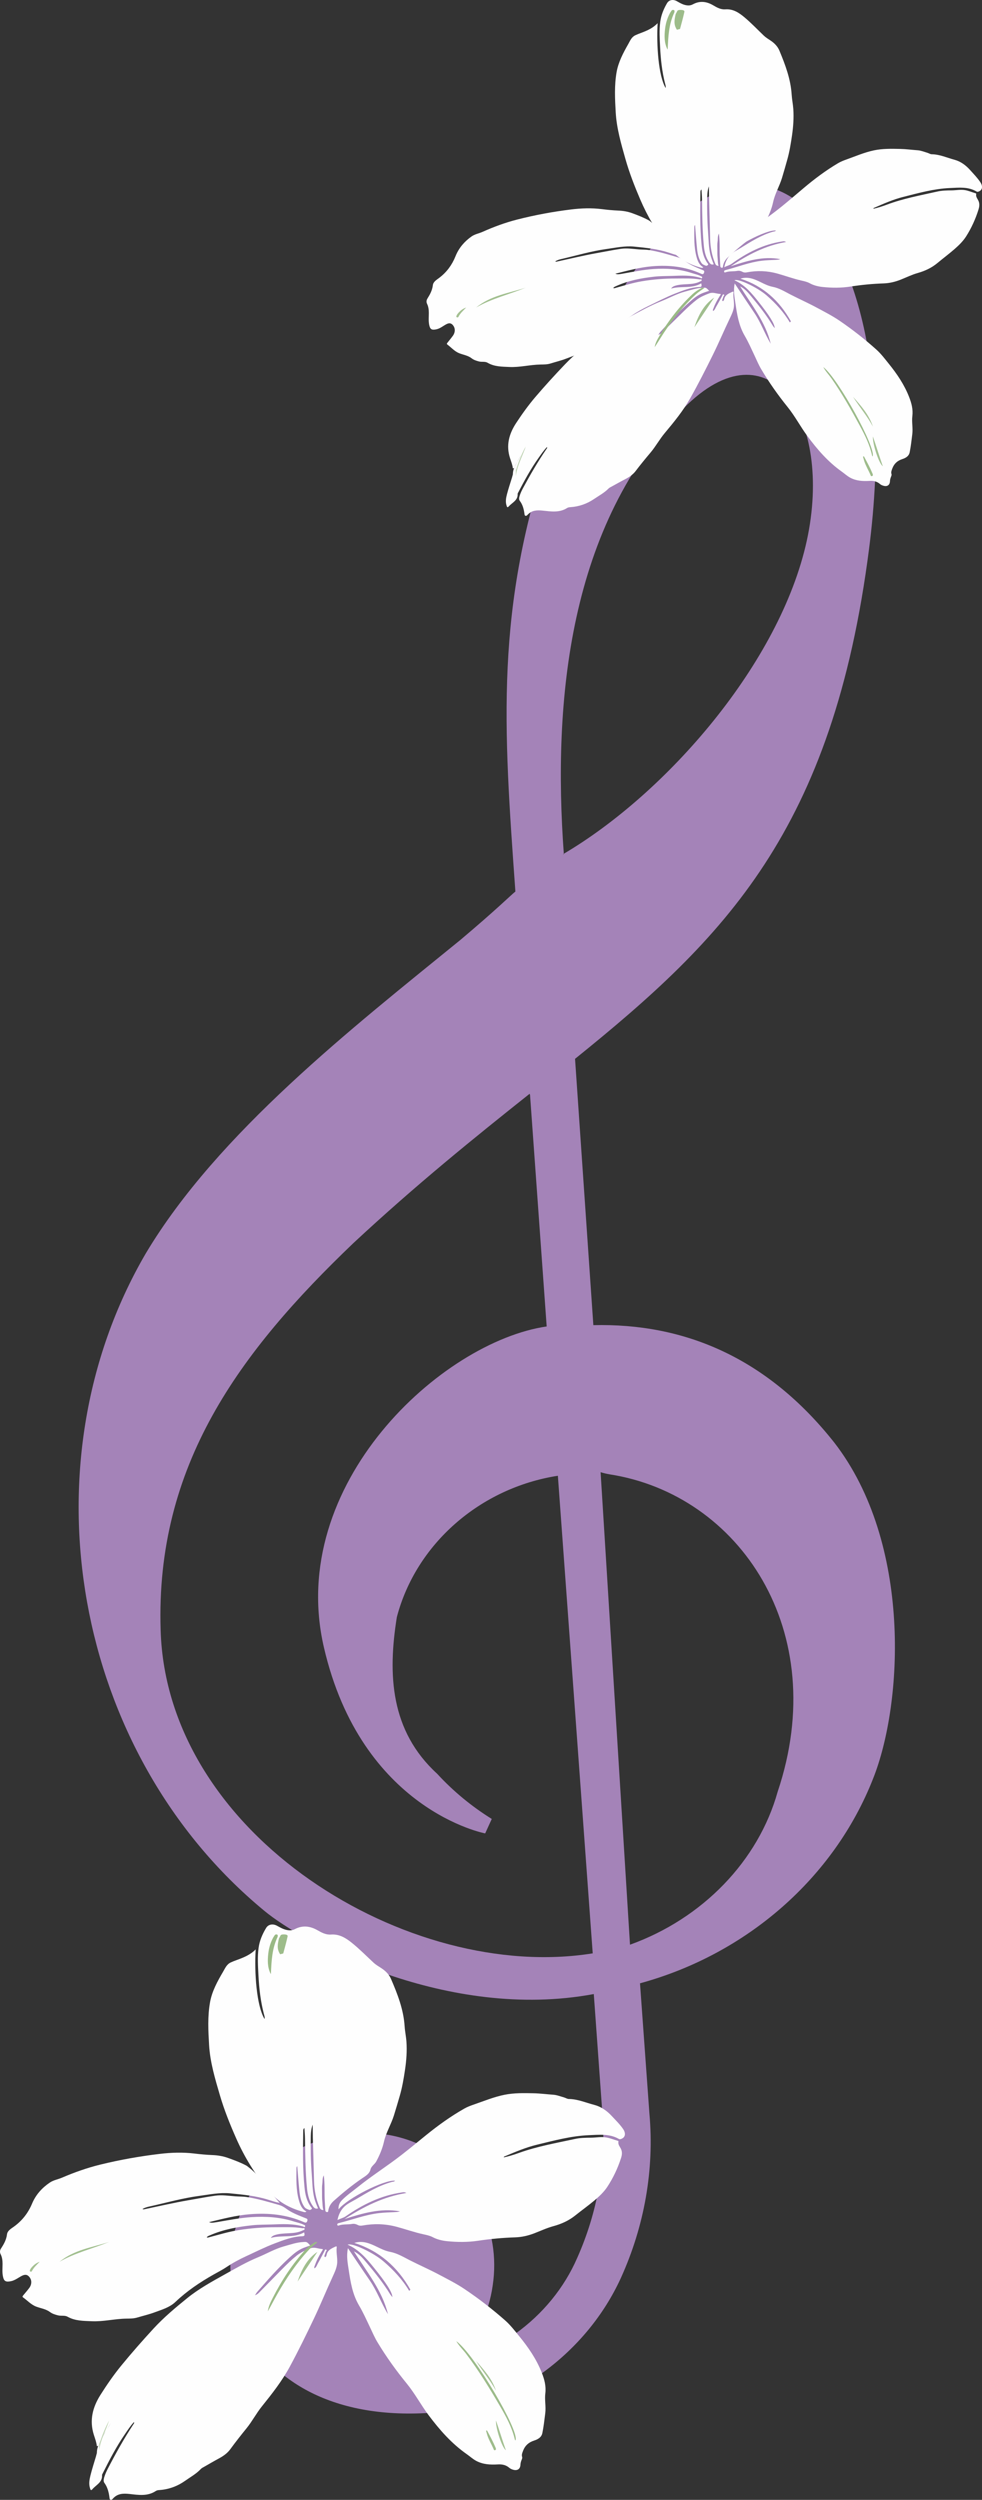 <?xml version="1.0" encoding="UTF-8"?>
<svg width="99px" height="252px" viewBox="0 0 99 252" version="1.1" xmlns="http://www.w3.org/2000/svg" xmlns:xlink="http://www.w3.org/1999/xlink">
    <rect x="0" y="0" width="99" height="252" fill="#333333" stroke="none"/>
    <!-- Generator: Sketch 53.2 (72643) - https://sketchapp.com -->
    <title>trebledesign</title>
    <desc>Created with Sketch.</desc>
    <defs>
        <polygon id="path-1" points="0.102 0.18 76.871 0.18 76.871 75.949 0.102 75.949"></polygon>
    </defs>
    <g id="Page-2" stroke="none" stroke-width="1" fill="none" fill-rule="evenodd">
        <g id="Home" transform="translate(-154, -1016)">
            <g id="BulletSection" transform="translate(114.562, 961)">
                <g id="trebledesign" transform="translate(0, 43)">
                    <path d="M125.217,227.08 C154.847,263.442 168.643,239.317 151.553,206.245 C138.403,180.771 124.437,174.335 106.107,168.054 L98.659,142.195 C107.284,139.289 113.979,133.195 117.435,122.765 C121.337,110.585 114.975,95.675 109.495,89.559 C102.41,81.552 91.518,77.318 80.387,78.242 L76.778,65.544 C75.332,60.117 72.455,55.113 68.408,50.98 C65.544,48.077 61.906,45.927 57.86,44.745 C53.88,43.641 49.633,43.661 45.658,44.802 C26.167,50.496 28.336,68.962 39.275,73.501 C43.238,75.018 47.753,74.654 51.387,72.525 C55.02,70.396 57.321,66.766 57.559,62.787 C57.908,60.009 57.373,57.199 56.019,54.705 C54.697,52.217 52.605,50.154 50.01,48.78 C52.188,48.541 54.395,48.733 56.485,49.343 C59.766,50.258 62.705,52.007 64.969,54.393 C68.467,58.016 70.98,62.365 72.299,67.077 L75.639,78.818 C60.793,81.287 49.842,93.693 47.288,98.078 C34.622,119.636 39.775,148.654 58.717,164.411 C69.705,173.368 86.17,178.694 99.348,183.272 C103.883,184.934 105.633,185.761 106.224,185.959 C110.785,201.967 114.039,213.579 125.108,227.212 L125.217,227.08 Z M100.6,166.311 C93.915,164.076 86.729,161.618 78.755,158.242 C64.221,151.854 52.336,144.025 47.151,128.223 C40.63,108.541 58.525,86.237 76.941,82.711 L90.106,129.153 C82.303,130.688 74.305,127.573 69.975,121.312 C67.128,116.193 65.434,110.77 68.396,105.085 C69.308,102.892 70.523,100.82 72.011,98.923 L70.888,97.78 C70.888,97.78 59.97,104.25 62.027,120.986 C64.084,137.721 83.696,145.855 94.193,143.682 L100.598,166.182 L100.6,166.311 Z M80.77,82.244 C88.563,82.218 95.822,85.761 100.038,91.649 C110.682,105.001 106.659,121.122 95.052,127.505 C94.782,127.66 94.522,127.831 94.276,128.016 L80.77,82.244 Z M112.018,187.852 C123.974,190.048 139.198,198.515 145.924,209.142 C152.65,219.77 150.024,231.266 138.79,225.92 C123.95,218.859 116.354,202.835 112.101,187.824 L112.018,187.852 Z" id="Shape" fill="#A483B8" transform="translate(95.001, 144.587) scale(-1, 1) rotate(-160) translate(-95.001, -144.587) "></path>
                    <g id="Jasmine" transform="translate(73.438, 0)">
                        <g id="Group-3">
                            <mask id="mask-2" fill="white">
                                <use xlink:href="#path-1"></use>
                            </mask>
                            <g id="Clip-2"></g>
                        </g>
                        <path d="M37.955,38.647 C37.723,38.721 37.604,38.6 37.503,38.456 C37.152,37.955 37.015,37.381 36.958,36.789 C36.808,35.227 36.794,33.66 36.775,32.093 C36.771,31.771 36.741,31.449 36.721,31.098 C36.599,31.204 36.612,31.312 36.611,31.412 C36.585,33.157 36.562,34.903 36.726,36.644 C36.789,37.309 36.919,37.962 37.325,38.526 C37.361,38.576 37.435,38.636 37.381,38.697 C37.328,38.758 37.241,38.816 37.153,38.782 C36.989,38.717 36.82,38.668 36.71,38.5 C36.427,38.067 36.324,37.582 36.273,37.087 C36.19,36.289 36.137,35.489 36.071,34.68 C36.009,34.745 35.999,34.821 35.998,34.893 C35.988,35.886 35.955,36.883 36.212,37.857 C36.325,38.284 36.474,38.701 36.902,38.939 C36.833,39.011 36.76,39.009 36.667,38.984 C35.346,38.628 34.243,37.979 33.383,36.885 C32.22,35.405 31.275,33.817 30.539,32.093 C29.974,30.769 29.451,29.432 29.059,28.05 C28.619,26.499 28.165,24.939 28.073,23.326 C27.996,21.981 27.927,20.619 28.16,19.282 C28.338,18.26 28.828,17.337 29.34,16.436 C29.529,16.104 29.666,15.733 30.055,15.553 C30.227,15.473 30.402,15.402 30.58,15.336 C31.21,15.101 31.826,14.841 32.299,14.334 C32.169,16.521 32.379,19.646 33.105,20.874 C33.142,20.679 33.077,20.533 33.043,20.394 C32.744,19.206 32.61,18 32.551,16.778 C32.509,15.915 32.451,15.054 32.563,14.195 C32.65,13.526 32.906,12.907 33.244,12.327 C33.453,11.971 33.866,11.912 34.234,12.119 C34.588,12.318 34.939,12.532 35.366,12.549 C35.543,12.557 35.703,12.517 35.858,12.433 C36.553,12.057 37.232,12.145 37.887,12.528 C38.275,12.755 38.659,12.979 39.134,12.943 C39.9,12.885 40.496,13.281 41.028,13.724 C41.723,14.303 42.347,14.964 43.002,15.59 C43.202,15.781 43.438,15.924 43.666,16.075 C44.063,16.338 44.392,16.668 44.574,17.101 C45.17,18.532 45.715,19.977 45.812,21.549 C45.842,22.032 45.945,22.512 45.978,22.998 C46.036,23.88 45.975,24.753 45.85,25.627 C45.731,26.453 45.597,27.282 45.373,28.079 C45.199,28.696 45.025,29.32 44.837,29.936 C44.582,30.771 44.126,31.523 43.939,32.387 C43.799,33.029 43.544,33.657 43.232,34.25 C43.093,34.515 42.791,34.676 42.719,34.983 C42.615,35.42 42.259,35.61 41.927,35.845 C41.03,36.48 40.195,37.191 39.389,37.932 C39.128,38.172 38.945,38.47 38.89,38.83 C38.879,38.9 38.887,38.999 38.779,38.992 C38.672,38.986 38.619,38.919 38.615,38.803 C38.602,38.475 38.575,38.148 38.561,37.82 C38.529,37.08 38.582,36.337 38.476,35.545 C38.33,35.83 38.382,36.101 38.343,36.351 C38.302,36.618 38.321,36.894 38.321,37.166 C38.322,37.439 38.314,37.713 38.344,37.982 C38.375,38.251 38.355,38.524 38.444,38.8 C38.246,38.8 38.16,38.709 38.097,38.556 C37.768,37.765 37.617,36.941 37.594,36.09 C37.557,34.711 37.518,33.333 37.484,31.954 C37.475,31.566 37.483,31.179 37.469,30.789 C37.34,31.128 37.306,31.488 37.298,31.844 C37.274,33.035 37.296,34.224 37.385,35.415 C37.443,36.18 37.437,36.947 37.624,37.701 C37.704,38.023 37.828,38.324 37.955,38.647" id="Fill-8" fill="#FEFEFE"></path>
                        <path d="M34.468,37.769 C34.084,37.696 33.76,37.578 33.442,37.473 C32.303,37.097 31.133,36.979 29.953,36.861 C29.001,36.764 28.099,36.97 27.174,37.097 C25.627,37.309 24.133,37.754 22.618,38.105 C22.405,38.154 22.19,38.212 21.976,38.346 C22.061,38.408 22.124,38.374 22.19,38.36 C23.511,38.073 24.828,37.752 26.158,37.515 C26.969,37.371 27.777,37.204 28.591,37.083 C29.203,36.992 29.812,37.094 30.42,37.143 C30.761,37.17 31.103,37.154 31.445,37.208 C32.463,37.368 33.444,37.675 34.43,37.968 C34.665,38.038 34.876,38.171 35.065,38.319 C35.586,38.724 36.189,38.945 36.779,39.199 C36.909,39.255 37.057,39.271 36.978,39.49 C36.903,39.699 36.785,39.642 36.65,39.581 C35.084,38.869 33.444,38.703 31.759,38.841 C30.498,38.945 29.285,39.281 28.032,39.591 C28.224,39.667 28.298,39.671 28.741,39.593 C29.789,39.41 30.835,39.187 31.896,39.117 C33.195,39.031 34.488,39.112 35.741,39.524 C36.048,39.626 36.37,39.685 36.661,39.843 C36.729,39.88 36.819,39.896 36.785,39.996 C36.743,40.122 36.657,40.022 36.602,40.005 C35.659,39.718 34.692,39.78 33.732,39.814 C33.151,39.835 32.568,39.824 31.986,39.887 C30.654,40.032 29.35,40.282 28.114,40.841 C28.016,40.886 27.905,40.919 27.825,41.032 C27.911,41.083 27.983,41.043 28.057,41.023 C28.933,40.782 29.799,40.506 30.698,40.355 C31.844,40.161 32.993,40.073 34.152,40.074 C34.956,40.074 35.763,40.032 36.562,40.172 C36.62,40.182 36.729,40.106 36.736,40.239 C36.741,40.342 36.642,40.339 36.579,40.372 C36.179,40.581 35.746,40.623 35.311,40.646 C34.886,40.668 34.46,40.68 34.048,40.811 C33.898,40.859 33.761,40.929 33.661,41.09 C34.657,40.795 35.744,41.136 36.695,40.561 C36.764,40.877 36.746,40.922 36.474,40.933 C35.619,40.971 34.834,41.288 34.051,41.596 C33.143,41.953 32.274,42.411 31.394,42.835 C30.785,43.127 30.186,43.463 29.622,43.857 C29.254,44.114 28.856,44.325 28.47,44.552 C27.215,45.29 26.028,46.12 24.98,47.158 C24.449,47.684 23.762,47.887 23.102,48.143 C22.573,48.348 22.023,48.479 21.483,48.647 C21.155,48.748 20.816,48.74 20.495,48.746 C19.438,48.763 18.401,49.045 17.345,48.994 C16.601,48.958 15.843,48.973 15.158,48.569 C14.892,48.412 14.574,48.513 14.285,48.437 C14.022,48.368 13.769,48.29 13.548,48.119 C13.173,47.829 12.709,47.772 12.288,47.604 C11.822,47.418 11.491,47.022 11.094,46.729 C11.006,46.664 11.076,46.591 11.122,46.532 C11.303,46.3 11.495,46.076 11.666,45.836 C11.885,45.53 11.906,45.155 11.738,44.886 C11.545,44.577 11.32,44.513 11.002,44.68 C10.665,44.857 10.373,45.119 9.985,45.199 C9.517,45.295 9.355,45.2 9.264,44.725 C9.189,44.331 9.234,43.934 9.232,43.54 C9.231,43.224 9.196,42.922 9.06,42.64 C8.962,42.436 8.989,42.257 9.107,42.069 C9.36,41.665 9.579,41.256 9.638,40.752 C9.679,40.399 10.015,40.21 10.273,40.015 C11.022,39.45 11.563,38.726 11.918,37.839 C12.257,36.994 12.824,36.336 13.544,35.833 C13.873,35.603 14.283,35.536 14.649,35.372 C15.772,34.871 16.924,34.444 18.11,34.14 C19.906,33.68 21.726,33.343 23.563,33.116 C24.601,32.988 25.64,32.951 26.689,33.083 C27.235,33.152 27.791,33.205 28.344,33.229 C28.83,33.249 29.304,33.33 29.757,33.498 C30.323,33.709 30.889,33.925 31.42,34.221 C31.509,34.271 31.585,34.344 31.665,34.409 C32.539,35.112 33.158,36.047 33.811,36.954 C34.004,37.222 34.225,37.469 34.468,37.769" id="Fill-10" fill="#FEFEFE"></path>
                        <path d="M17.702,59.202 C17.663,58.85 17.53,58.522 17.421,58.189 C17.001,56.905 17.311,55.745 18.039,54.638 C18.636,53.73 19.268,52.849 19.976,52.018 C20.933,50.894 21.931,49.804 22.953,48.733 C23.908,47.732 24.99,46.866 26.081,46.015 C27.166,45.168 28.401,44.522 29.625,43.866 C30.619,43.332 31.602,42.785 32.658,42.365 C33.459,42.047 34.215,41.619 35.053,41.394 C35.643,41.236 36.229,41.036 36.853,41.006 C37.18,40.99 37.179,40.984 37.495,41.316 C37.28,41.39 37.072,41.454 36.869,41.532 C36.337,41.736 35.915,42.091 35.504,42.456 C34.452,43.387 33.519,44.423 32.58,45.453 C32.513,45.527 32.465,45.616 32.369,45.754 C32.594,45.678 32.704,45.564 32.813,45.457 C33.524,44.765 34.227,44.065 34.937,43.372 C35.357,42.963 35.786,42.565 36.254,42.204 C36.629,41.916 37.062,41.742 37.504,41.572 C37.883,41.426 38.225,41.613 38.585,41.628 C38.738,41.634 38.615,41.76 38.582,41.812 C38.321,42.213 38.095,42.629 37.932,43.075 C37.901,43.16 37.84,43.24 37.887,43.357 C38.07,43.253 38.113,43.065 38.202,42.915 C38.411,42.562 38.602,42.198 38.801,41.84 C38.839,41.772 38.855,41.641 38.962,41.684 C39.094,41.737 38.953,41.817 38.935,41.883 C38.901,42.006 38.844,42.124 38.806,42.248 C38.798,42.274 38.822,42.325 38.847,42.341 C38.902,42.375 38.933,42.329 38.957,42.289 C38.977,42.257 39.001,42.224 39.006,42.189 C39.071,41.752 39.433,41.596 39.789,41.435 C39.857,41.404 39.966,41.349 39.949,41.479 C39.882,42.003 40.067,42.521 39.972,43.045 C39.907,43.404 39.75,43.733 39.595,44.057 C38.998,45.296 38.468,46.561 37.856,47.795 C37.134,49.254 36.397,50.704 35.598,52.126 C34.882,53.399 33.955,54.534 33.013,55.66 C32.494,56.28 32.113,56.991 31.591,57.612 C31.071,58.23 30.558,58.853 30.07,59.497 C29.803,59.849 29.414,60.107 29.017,60.311 C28.566,60.543 28.126,60.793 27.683,61.037 C27.565,61.101 27.434,61.158 27.345,61.25 C26.923,61.681 26.385,61.964 25.891,62.301 C25.181,62.784 24.381,63.068 23.503,63.126 C23.384,63.133 23.269,63.148 23.171,63.211 C22.404,63.701 21.556,63.563 20.726,63.475 C20.155,63.414 19.632,63.43 19.214,63.867 C19.15,63.934 19.075,64.026 18.974,63.993 C18.874,63.961 18.881,63.841 18.868,63.754 C18.803,63.303 18.692,62.872 18.405,62.492 C18.3,62.354 18.33,62.171 18.38,62.009 C18.464,61.734 18.584,61.474 18.722,61.218 C19.451,59.864 20.222,58.533 21.095,57.257 C21.128,57.208 21.189,57.16 21.145,57.06 C20.816,57.401 20.564,57.78 20.301,58.149 C19.51,59.257 18.868,60.445 18.244,61.642 C18.219,61.692 18.18,61.746 18.184,61.796 C18.23,62.442 17.627,62.666 17.283,63.057 C17.129,63.231 17.099,63.049 17.068,62.958 C16.942,62.583 17.012,62.204 17.105,61.84 C17.251,61.268 17.444,60.707 17.616,60.141 C17.648,60.035 17.675,59.928 17.705,59.821 C17.704,59.193 18.071,58.695 18.362,58.173 C18.569,57.804 18.812,57.453 19.036,57.093 C18.909,57.311 18.766,57.52 18.628,57.731 C18.348,58.16 18.102,58.607 17.876,59.064 C17.841,59.135 17.827,59.232 17.702,59.202" id="Fill-12" fill="#FEFEFE"></path>
                        <path d="M54.051,33.046 C54.517,32.942 54.965,32.798 55.402,32.633 C57.054,32.01 58.787,31.696 60.499,31.309 C60.963,31.204 61.455,31.194 61.935,31.192 C62.395,31.189 62.849,31.084 63.317,31.17 C63.668,31.235 63.988,31.376 64.324,31.474 C64.365,31.486 64.429,31.505 64.417,31.559 C64.355,31.846 64.56,32.044 64.656,32.277 C64.774,32.561 64.734,32.839 64.649,33.114 C64.352,34.069 63.94,34.978 63.406,35.82 C63.097,36.308 62.672,36.724 62.234,37.107 C61.678,37.592 61.084,38.034 60.517,38.507 C59.932,38.994 59.266,39.31 58.536,39.516 C57.94,39.684 57.385,39.958 56.812,40.187 C56.266,40.406 55.681,40.549 55.089,40.569 C53.962,40.606 52.847,40.714 51.734,40.888 C50.799,41.034 49.845,41.027 48.91,40.927 C48.482,40.881 48.027,40.771 47.619,40.546 C47.367,40.407 47.066,40.344 46.779,40.279 C45.957,40.093 45.168,39.798 44.359,39.573 C43.351,39.293 42.318,39.258 41.284,39.456 C41.133,39.485 40.991,39.481 40.853,39.404 C40.695,39.317 40.517,39.274 40.343,39.306 C39.962,39.377 39.566,39.315 39.191,39.435 C39.128,39.455 39.04,39.512 39.008,39.404 C38.979,39.308 39.035,39.254 39.133,39.229 C40.35,38.917 41.525,38.439 42.782,38.286 C43.249,38.229 43.723,38.22 44.194,38.195 C44.35,38.186 44.506,38.184 44.665,38.121 C42.906,37.797 41.283,38.309 39.659,38.844 C41.368,37.696 43.16,36.741 45.254,36.395 C45.059,36.306 45.056,36.31 44.851,36.341 C42.943,36.627 41.288,37.486 39.751,38.597 C39.541,38.749 39.299,38.787 39.019,38.941 C39.11,38.476 39.272,38.106 39.536,37.791 C39.845,37.424 40.29,37.231 40.69,36.985 C41.72,36.349 42.742,35.695 43.925,35.357 C44.025,35.329 44.152,35.345 44.225,35.235 C43.24,35.142 39.894,36.904 39.117,37.935 C39.091,37.577 39.212,37.296 39.442,37.053 C39.863,36.608 40.361,36.253 40.827,35.861 C42.107,34.785 43.508,33.867 44.807,32.816 C45.561,32.205 46.295,31.573 47.036,30.947 C48.122,30.029 49.262,29.177 50.491,28.45 C50.773,28.283 51.076,28.169 51.378,28.061 C52.282,27.736 53.168,27.354 54.113,27.156 C54.978,26.974 55.854,26.992 56.733,27.012 C57.335,27.025 57.929,27.106 58.527,27.15 C58.852,27.174 59.169,27.308 59.487,27.4 C59.638,27.443 59.782,27.548 59.93,27.55 C60.741,27.56 61.472,27.903 62.232,28.106 C62.843,28.27 63.368,28.656 63.805,29.145 C64.161,29.543 64.539,29.926 64.833,30.369 C65.08,30.742 65.071,31.142 64.685,31.3 C64.601,31.334 64.536,31.358 64.453,31.308 C63.604,30.802 62.675,30.916 61.752,30.955 C60.14,31.025 58.598,31.462 57.052,31.852 C56.056,32.103 55.112,32.521 54.17,32.93 C54.125,32.95 54.059,32.955 54.051,33.046" id="Fill-14" fill="#FEFEFE"></path>
                        <path d="M40.068,40.573 C40.756,41.607 41.398,42.586 42.056,43.554 C42.716,44.526 43.097,45.649 43.703,46.65 C43.173,44.451 41.761,42.733 40.611,40.868 C41.112,41.111 41.447,41.531 41.789,41.944 C42.545,42.855 43.276,43.785 43.892,44.802 C43.949,44.896 44.024,44.979 44.101,45.081 C44.095,44.634 43.533,43.76 42.435,42.382 C41.764,41.539 41.085,40.716 40.042,40.253 C40.443,40.054 42.383,40.993 43.28,41.774 C44.191,42.566 45.007,43.447 45.628,44.504 C45.664,44.467 45.7,44.43 45.735,44.393 C44.581,42.321 42.936,40.825 40.648,40.091 C41.407,39.846 42.077,40.14 42.732,40.465 C43.108,40.652 43.482,40.832 43.896,40.913 C44.545,41.039 45.1,41.384 45.676,41.682 C46.558,42.139 47.469,42.541 48.341,43.012 C49.123,43.434 49.92,43.838 50.659,44.344 C51.95,45.227 53.178,46.188 54.343,47.233 C54.818,47.658 55.198,48.166 55.596,48.659 C56.432,49.693 57.174,50.787 57.658,52.035 C57.894,52.642 58.062,53.265 57.978,53.945 C57.905,54.545 58.048,55.155 57.973,55.763 C57.897,56.374 57.831,56.986 57.71,57.589 C57.628,57.995 57.3,58.172 56.956,58.284 C56.469,58.442 56.138,58.742 55.96,59.223 C55.892,59.407 55.809,59.584 55.875,59.791 C55.908,59.894 55.852,59.992 55.816,60.088 C55.766,60.22 55.728,60.352 55.723,60.495 C55.709,60.903 55.447,61.082 55.053,60.964 C54.927,60.927 54.806,60.874 54.708,60.788 C54.408,60.526 54.061,60.454 53.673,60.477 C52.992,60.517 52.32,60.487 51.699,60.146 C51.395,59.979 51.143,59.742 50.863,59.543 C49.48,58.562 48.388,57.302 47.387,55.944 C46.689,54.997 46.143,53.947 45.404,53.031 C44.431,51.825 43.54,50.563 42.748,49.229 C42.485,48.787 42.288,48.313 42.07,47.848 C41.752,47.173 41.45,46.486 41.075,45.843 C40.484,44.83 40.307,43.709 40.141,42.582 C40.047,41.95 39.919,41.314 40.068,40.573" id="Fill-16" fill="#FEFEFE"></path>
                        <path d="M18,59.346 C18.061,59.316 18.067,59.235 18.089,59.164 C18.334,58.394 18.635,57.671 19,57 C18.684,58.012 18.15,58.878 18.002,60 C18.001,59.782 18.001,59.564 18,59.346" id="Fill-18" fill="#BFD3B3"></path>
                        <path d="M33.298,17 C32.952,16.312 32.968,15.617 33.047,14.923 C33.108,14.398 33.25,13.877 33.514,13.37 C33.56,13.28 33.62,13.193 33.679,13.105 C33.714,13.052 33.763,12.99 33.874,13.001 C34.02,13.017 33.999,13.097 33.999,13.162 C33.999,13.199 33.993,13.238 33.976,13.274 C33.421,14.457 33.374,15.673 33.315,16.888 C33.313,16.926 33.303,16.963 33.298,17" id="Fill-20" fill="#99B985"></path>
                        <path d="M34.243,15 C33.882,14.459 34.001,13.961 34.108,13.463 C34.127,13.373 34.199,13.284 34.241,13.195 C34.278,13.116 34.28,13.006 34.58,13 C34.981,12.992 35.014,13.118 34.996,13.2 C34.87,13.772 34.712,14.342 34.558,14.913 C34.554,14.927 34.468,14.939 34.243,15" id="Fill-22" fill="#9DBC8A"></path>
                        <path d="M19,41 C17.337,41.68 15.577,42.089 14,43 C15.468,41.793 17.292,41.55 19,41" id="Fill-24" fill="#A1BF8F"></path>
                        <path d="M13,43 C12.708,43.302 12.393,43.589 12.223,43.93 C12.203,43.969 12.165,44.021 12.074,43.991 C12.003,43.969 11.991,43.921 12.006,43.874 C12.047,43.74 12.138,43.618 12.247,43.502 C12.439,43.3 12.658,43.112 13,43" id="Fill-26" fill="#A4C092"></path>
                        <path d="M37,41.039 C36.717,41.246 36.423,41.422 36.175,41.648 C34.923,42.791 33.883,44.112 32.949,45.518 C32.625,46.006 32.327,46.511 32,47 C32.064,46.571 32.278,46.203 32.493,45.84 C33.413,44.286 34.509,42.868 35.836,41.633 C36.074,41.411 36.349,41.239 36.633,41.082 C36.738,41.024 36.848,40.956 37,41.039" id="Fill-28" fill="#9ABA86"></path>
                        <path d="M36,45 C36.398,43.8 36.94,42.718 38,42 C37.315,43.027 36.658,44.014 36,45" id="Fill-30" fill="#A0BE8E"></path>
                        <path d="M49,49 C50.551,50.22 54.329,57.18 53.977,58 C53.934,57.999 53.928,57.96 53.921,57.927 C53.684,56.831 53.198,55.868 52.681,54.912 C51.797,53.279 50.888,51.666 49.835,50.161 C49.562,49.77 49.228,49.434 49,49" id="Fill-32" fill="#9CBB8A"></path>
                        <path d="M52,52 C52.802,52.908 53.616,53.814 54,55 C53.431,53.937 52.639,53.021 52,52" id="Fill-34" fill="#A6C295"></path>
                        <path d="M53.095,58 C53.406,58.575 53.717,59.15 53.968,59.751 C54.001,59.83 54.035,59.946 53.922,59.989 C53.783,60.04 53.774,59.905 53.741,59.832 C53.541,59.381 53.281,58.953 53.129,58.483 C53.081,58.334 53.043,58.181 53,58.029 C53.032,58.02 53.063,58.01 53.095,58" id="Fill-36" fill="#9EBC8B"></path>
                        <path d="M55,59 C54.6,58.712 53.957,56.747 54.002,56 C54.347,56.994 54.652,58.008 55,59" id="Fill-38" fill="#A3C092"></path>
                    </g>
                    <g id="Jasmine" transform="translate(39.438, 206)">
                        <path d="M32.062,28.621 C31.803,28.7 31.671,28.571 31.559,28.416 C31.169,27.878 31.017,27.261 30.954,26.625 C30.787,24.948 30.771,23.265 30.75,21.582 C30.746,21.236 30.712,20.889 30.69,20.513 C30.555,20.627 30.569,20.743 30.567,20.85 C30.539,22.724 30.513,24.599 30.696,26.469 C30.765,27.183 30.91,27.885 31.361,28.491 C31.401,28.544 31.483,28.609 31.423,28.674 C31.364,28.74 31.268,28.803 31.17,28.766 C30.988,28.696 30.8,28.643 30.678,28.463 C30.364,27.998 30.249,27.477 30.192,26.945 C30.1,26.088 30.041,25.228 29.968,24.36 C29.899,24.43 29.888,24.512 29.887,24.588 C29.876,25.656 29.839,26.727 30.125,27.772 C30.25,28.231 30.415,28.679 30.891,28.935 C30.815,29.012 30.733,29.01 30.63,28.983 C29.162,28.601 27.936,27.903 26.981,26.729 C25.689,25.139 24.639,23.433 23.821,21.581 C23.193,20.16 22.612,18.723 22.177,17.239 C21.688,15.573 21.183,13.897 21.081,12.165 C20.995,10.721 20.919,9.258 21.178,7.822 C21.376,6.724 21.92,5.732 22.489,4.764 C22.699,4.408 22.851,4.01 23.283,3.816 C23.475,3.73 23.669,3.654 23.866,3.583 C24.566,3.331 25.251,3.051 25.777,2.507 C25.632,4.856 25.865,8.212 26.672,9.531 C26.714,9.322 26.641,9.165 26.603,9.016 C26.272,7.74 26.122,6.445 26.057,5.132 C26.01,4.205 25.945,3.281 26.07,2.357 C26.167,1.639 26.451,0.974 26.827,0.352 C27.059,-0.031 27.518,-0.095 27.927,0.128 C28.32,0.342 28.71,0.571 29.185,0.59 C29.381,0.598 29.559,0.555 29.731,0.465 C30.503,0.062 31.257,0.156 31.985,0.567 C32.417,0.811 32.843,1.052 33.371,1.013 C34.222,0.95 34.885,1.376 35.475,1.852 C36.248,2.473 36.942,3.183 37.669,3.856 C37.891,4.061 38.153,4.214 38.407,4.377 C38.847,4.659 39.214,5.013 39.415,5.479 C40.078,7.016 40.684,8.568 40.792,10.256 C40.825,10.775 40.939,11.291 40.975,11.813 C41.04,12.76 40.973,13.698 40.833,14.637 C40.701,15.524 40.552,16.414 40.303,17.27 C40.11,17.932 39.916,18.603 39.708,19.264 C39.425,20.161 38.918,20.969 38.71,21.897 C38.555,22.587 38.271,23.262 37.925,23.898 C37.77,24.183 37.435,24.355 37.354,24.686 C37.239,25.155 36.843,25.359 36.474,25.612 C35.478,26.293 34.55,27.057 33.654,27.853 C33.364,28.111 33.162,28.431 33.1,28.817 C33.088,28.893 33.096,28.999 32.976,28.992 C32.857,28.985 32.799,28.913 32.794,28.788 C32.78,28.436 32.75,28.085 32.735,27.732 C32.699,26.938 32.758,26.14 32.64,25.289 C32.477,25.595 32.535,25.886 32.492,26.155 C32.447,26.441 32.467,26.738 32.468,27.031 C32.469,27.323 32.46,27.617 32.493,27.907 C32.527,28.196 32.506,28.489 32.604,28.785 C32.384,28.785 32.289,28.688 32.219,28.523 C31.853,27.674 31.685,26.788 31.66,25.874 C31.619,24.393 31.575,22.913 31.538,21.432 C31.528,21.016 31.537,20.599 31.521,20.18 C31.378,20.545 31.34,20.931 31.331,21.314 C31.304,22.593 31.328,23.87 31.428,25.149 C31.493,25.971 31.485,26.795 31.693,27.605 C31.782,27.95 31.92,28.274 32.062,28.621" id="Fill-8" fill="#FEFEFE"></path>
                        <path d="M28.196,28.067 C27.772,27.989 27.412,27.864 27.06,27.752 C25.8,27.353 24.505,27.228 23.198,27.102 C22.143,27 21.145,27.218 20.121,27.353 C18.409,27.579 16.755,28.051 15.077,28.424 C14.841,28.476 14.603,28.538 14.367,28.681 C14.46,28.746 14.53,28.71 14.603,28.695 C16.066,28.39 17.524,28.049 18.996,27.797 C19.894,27.644 20.788,27.467 21.69,27.338 C22.368,27.241 23.041,27.35 23.715,27.402 C24.093,27.431 24.471,27.414 24.849,27.471 C25.976,27.641 27.063,27.967 28.154,28.279 C28.415,28.353 28.648,28.495 28.858,28.651 C29.435,29.082 30.103,29.317 30.755,29.586 C30.9,29.646 31.063,29.663 30.975,29.896 C30.892,30.118 30.762,30.058 30.612,29.992 C28.879,29.235 27.063,29.059 25.197,29.207 C23.802,29.317 22.458,29.673 21.071,30.003 C21.284,30.083 21.365,30.087 21.856,30.005 C23.017,29.811 24.174,29.574 25.349,29.499 C26.787,29.408 28.218,29.494 29.606,29.932 C29.946,30.04 30.303,30.103 30.625,30.271 C30.699,30.31 30.799,30.328 30.762,30.433 C30.716,30.567 30.62,30.461 30.559,30.443 C29.515,30.138 28.445,30.204 27.382,30.24 C26.738,30.262 26.093,30.25 25.448,30.318 C23.974,30.471 22.53,30.737 21.162,31.331 C21.053,31.379 20.931,31.414 20.842,31.534 C20.937,31.588 21.017,31.546 21.099,31.524 C22.069,31.268 23.027,30.975 24.023,30.814 C25.291,30.609 26.564,30.515 27.846,30.516 C28.737,30.516 29.63,30.472 30.515,30.62 C30.579,30.631 30.7,30.55 30.708,30.692 C30.714,30.801 30.603,30.797 30.533,30.833 C30.091,31.055 29.612,31.1 29.13,31.124 C28.659,31.148 28.188,31.16 27.732,31.299 C27.566,31.351 27.414,31.425 27.303,31.596 C28.406,31.282 29.61,31.644 30.662,31.033 C30.739,31.369 30.718,31.417 30.418,31.429 C29.471,31.469 28.602,31.806 27.735,32.133 C26.729,32.513 25.768,32.999 24.793,33.449 C24.119,33.76 23.456,34.117 22.832,34.536 C22.424,34.809 21.983,35.033 21.556,35.274 C20.166,36.059 18.852,36.94 17.692,38.042 C17.104,38.602 16.344,38.817 15.612,39.089 C15.027,39.307 14.418,39.447 13.82,39.625 C13.457,39.733 13.082,39.724 12.727,39.73 C11.556,39.749 10.408,40.048 9.239,39.993 C8.416,39.955 7.576,39.971 6.818,39.542 C6.523,39.375 6.171,39.483 5.851,39.402 C5.56,39.328 5.28,39.246 5.036,39.064 C4.62,38.755 4.106,38.695 3.64,38.517 C3.125,38.319 2.758,37.898 2.318,37.587 C2.221,37.518 2.298,37.44 2.349,37.377 C2.55,37.131 2.762,36.893 2.952,36.638 C3.194,36.313 3.217,35.915 3.032,35.629 C2.818,35.3 2.568,35.233 2.217,35.41 C1.844,35.598 1.52,35.877 1.091,35.961 C0.572,36.063 0.393,35.962 0.293,35.457 C0.21,35.039 0.259,34.618 0.257,34.199 C0.256,33.863 0.218,33.542 0.067,33.243 C-0.042,33.025 -0.013,32.835 0.118,32.636 C0.399,32.207 0.641,31.772 0.706,31.236 C0.752,30.862 1.123,30.66 1.409,30.454 C2.238,29.853 2.837,29.084 3.231,28.142 C3.606,27.244 4.234,26.545 5.031,26.01 C5.395,25.766 5.849,25.694 6.254,25.52 C7.498,24.988 8.773,24.534 10.086,24.211 C12.075,23.722 14.09,23.364 16.123,23.123 C17.273,22.987 18.423,22.948 19.584,23.088 C20.189,23.161 20.805,23.218 21.417,23.243 C21.955,23.265 22.48,23.35 22.981,23.53 C23.607,23.754 24.234,23.983 24.823,24.298 C24.92,24.35 25.004,24.428 25.093,24.497 C26.061,25.244 26.747,26.238 27.47,27.201 C27.684,27.486 27.927,27.749 28.196,28.067" id="Fill-10" fill="#FEFEFE"></path>
                        <path d="M9.763,52.576 C9.721,52.179 9.576,51.808 9.457,51.431 C9.001,49.979 9.338,48.668 10.129,47.416 C10.778,46.391 11.465,45.395 12.234,44.455 C13.275,43.184 14.359,41.952 15.471,40.742 C16.509,39.61 17.685,38.631 18.87,37.669 C20.05,36.712 21.392,35.982 22.723,35.239 C23.803,34.636 24.872,34.018 26.02,33.544 C26.89,33.184 27.712,32.7 28.623,32.446 C29.264,32.267 29.901,32.041 30.579,32.007 C30.935,31.989 30.934,31.981 31.277,32.357 C31.044,32.441 30.817,32.514 30.596,32.602 C30.018,32.832 29.56,33.234 29.113,33.646 C27.97,34.698 26.955,35.869 25.934,37.034 C25.862,37.117 25.81,37.218 25.706,37.374 C25.95,37.289 26.07,37.159 26.188,37.039 C26.96,36.256 27.725,35.465 28.497,34.682 C28.953,34.219 29.42,33.769 29.928,33.362 C30.336,33.035 30.806,32.838 31.287,32.646 C31.699,32.481 32.071,32.693 32.461,32.71 C32.629,32.717 32.495,32.859 32.458,32.917 C32.175,33.371 31.93,33.841 31.752,34.346 C31.719,34.442 31.652,34.533 31.704,34.664 C31.902,34.547 31.949,34.334 32.046,34.164 C32.273,33.765 32.48,33.355 32.696,32.95 C32.738,32.873 32.756,32.724 32.871,32.773 C33.015,32.834 32.862,32.924 32.842,32.998 C32.805,33.138 32.743,33.271 32.702,33.41 C32.694,33.44 32.719,33.498 32.747,33.516 C32.806,33.554 32.841,33.502 32.867,33.457 C32.888,33.421 32.914,33.383 32.92,33.344 C32.991,32.85 33.383,32.674 33.771,32.492 C33.844,32.457 33.963,32.394 33.945,32.542 C33.872,33.134 34.073,33.72 33.97,34.312 C33.899,34.717 33.729,35.09 33.559,35.455 C32.911,36.856 32.334,38.287 31.67,39.681 C30.885,41.33 30.083,42.97 29.215,44.577 C28.437,46.016 27.429,47.3 26.406,48.572 C25.842,49.273 25.427,50.077 24.86,50.778 C24.294,51.477 23.736,52.182 23.206,52.909 C22.916,53.307 22.493,53.599 22.062,53.83 C21.572,54.092 21.094,54.375 20.611,54.65 C20.484,54.723 20.341,54.787 20.244,54.891 C19.786,55.378 19.201,55.699 18.664,56.079 C17.892,56.625 17.023,56.946 16.069,57.012 C15.939,57.02 15.814,57.037 15.707,57.108 C14.873,57.662 13.953,57.506 13.05,57.406 C12.429,57.338 11.861,57.355 11.407,57.849 C11.337,57.925 11.255,58.029 11.145,57.992 C11.037,57.956 11.044,57.82 11.031,57.722 C10.96,57.212 10.84,56.725 10.527,56.295 C10.413,56.139 10.446,55.933 10.5,55.749 C10.592,55.438 10.722,55.145 10.872,54.855 C11.664,53.325 12.502,51.82 13.451,50.378 C13.487,50.323 13.553,50.268 13.506,50.155 C13.147,50.541 12.874,50.969 12.588,51.385 C11.728,52.638 11.03,53.981 10.352,55.335 C10.325,55.391 10.283,55.452 10.287,55.509 C10.337,56.239 9.682,56.493 9.308,56.934 C9.141,57.131 9.107,56.925 9.074,56.822 C8.937,56.398 9.014,55.969 9.114,55.558 C9.273,54.912 9.483,54.277 9.67,53.638 C9.705,53.518 9.734,53.397 9.766,53.276 C9.765,52.566 10.165,52.003 10.481,51.413 C10.705,50.996 10.969,50.599 11.213,50.192 C11.075,50.438 10.92,50.674 10.77,50.913 C10.466,51.399 10.197,51.903 9.952,52.42 C9.914,52.5 9.899,52.61 9.763,52.576" id="Fill-12" fill="#FEFEFE"></path>
                        <path d="M50.787,23.478 C51.307,23.367 51.807,23.212 52.295,23.035 C54.137,22.368 56.07,22.032 57.98,21.616 C58.497,21.504 59.046,21.494 59.581,21.491 C60.094,21.488 60.601,21.376 61.123,21.468 C61.515,21.538 61.871,21.688 62.246,21.794 C62.292,21.807 62.363,21.827 62.35,21.884 C62.28,22.192 62.509,22.405 62.616,22.654 C62.748,22.958 62.703,23.256 62.608,23.551 C62.277,24.574 61.818,25.548 61.223,26.45 C60.878,26.973 60.403,27.419 59.915,27.829 C59.295,28.348 58.632,28.822 57.999,29.328 C57.347,29.851 56.604,30.189 55.79,30.41 C55.126,30.59 54.506,30.883 53.867,31.129 C53.258,31.364 52.606,31.517 51.945,31.538 C50.689,31.577 49.445,31.694 48.203,31.88 C47.161,32.036 46.097,32.029 45.053,31.922 C44.576,31.873 44.068,31.754 43.614,31.514 C43.332,31.365 42.996,31.297 42.676,31.227 C41.76,31.028 40.879,30.712 39.977,30.471 C38.853,30.171 37.701,30.134 36.547,30.346 C36.379,30.376 36.221,30.372 36.067,30.29 C35.891,30.197 35.692,30.15 35.498,30.185 C35.073,30.262 34.631,30.195 34.213,30.323 C34.142,30.345 34.045,30.406 34.008,30.29 C33.976,30.187 34.039,30.129 34.149,30.102 C35.506,29.768 36.816,29.256 38.218,29.093 C38.739,29.032 39.268,29.022 39.793,28.994 C39.967,28.985 40.141,28.982 40.319,28.915 C38.357,28.569 36.546,29.117 34.735,29.69 C36.641,28.46 38.64,27.437 40.975,27.066 C40.758,26.971 40.755,26.975 40.526,27.008 C38.397,27.315 36.552,28.236 34.837,29.426 C34.603,29.588 34.334,29.629 34.021,29.794 C34.123,29.295 34.303,28.899 34.598,28.562 C34.942,28.169 35.439,27.962 35.885,27.698 C37.034,27.017 38.174,26.316 39.494,25.954 C39.605,25.924 39.746,25.941 39.827,25.824 C38.729,25.723 34.997,27.612 34.13,28.716 C34.101,28.332 34.236,28.032 34.493,27.771 C34.962,27.294 35.518,26.914 36.038,26.494 C37.465,25.341 39.028,24.358 40.477,23.231 C41.319,22.577 42.137,21.899 42.963,21.229 C44.175,20.246 45.446,19.332 46.817,18.554 C47.131,18.375 47.469,18.253 47.807,18.136 C48.815,17.789 49.803,17.379 50.857,17.167 C51.822,16.973 52.798,16.992 53.779,17.013 C54.451,17.027 55.113,17.114 55.78,17.161 C56.142,17.186 56.496,17.33 56.851,17.428 C57.019,17.475 57.18,17.588 57.345,17.59 C58.25,17.6 59.065,17.968 59.913,18.185 C60.594,18.36 61.179,18.774 61.667,19.298 C62.064,19.725 62.485,20.135 62.814,20.61 C63.09,21.009 63.079,21.438 62.648,21.607 C62.555,21.643 62.482,21.669 62.39,21.616 C61.443,21.073 60.407,21.195 59.377,21.238 C57.579,21.312 55.86,21.781 54.134,22.198 C53.025,22.467 51.971,22.916 50.92,23.354 C50.87,23.375 50.796,23.38 50.787,23.478" id="Fill-14" fill="#FEFEFE"></path>
                        <path d="M35.076,32.628 C35.84,33.76 36.553,34.832 37.284,35.892 C38.018,36.957 38.441,38.187 39.114,39.283 C38.526,36.874 36.957,34.993 35.679,32.951 C36.236,33.217 36.608,33.677 36.988,34.129 C37.828,35.127 38.64,36.146 39.324,37.259 C39.387,37.362 39.471,37.453 39.557,37.564 C39.55,37.075 38.926,36.119 37.705,34.609 C36.96,33.686 36.205,32.785 35.047,32.277 C35.492,32.06 37.648,33.087 38.644,33.943 C39.657,34.811 40.563,35.775 41.254,36.933 C41.293,36.892 41.333,36.852 41.372,36.811 C40.09,34.543 38.262,32.903 35.72,32.099 C36.564,31.831 37.308,32.153 38.035,32.509 C38.453,32.714 38.868,32.911 39.329,33 C40.05,33.138 40.666,33.516 41.307,33.843 C42.287,34.342 43.299,34.783 44.268,35.299 C45.137,35.761 46.022,36.204 46.843,36.758 C48.278,37.724 49.642,38.778 50.937,39.921 C51.464,40.387 51.886,40.944 52.329,41.484 C53.258,42.616 54.082,43.814 54.62,45.181 C54.882,45.846 55.068,46.528 54.976,47.273 C54.894,47.93 55.053,48.598 54.97,49.264 C54.886,49.933 54.812,50.603 54.678,51.264 C54.587,51.709 54.223,51.902 53.84,52.025 C53.299,52.199 52.931,52.527 52.733,53.053 C52.658,53.255 52.565,53.449 52.639,53.676 C52.676,53.788 52.614,53.896 52.573,54.001 C52.518,54.145 52.476,54.29 52.47,54.447 C52.454,54.893 52.164,55.09 51.725,54.961 C51.585,54.92 51.451,54.862 51.342,54.768 C51.008,54.48 50.623,54.402 50.192,54.427 C49.436,54.471 48.689,54.438 47.999,54.065 C47.661,53.882 47.381,53.622 47.07,53.404 C45.534,52.33 44.32,50.95 43.207,49.462 C42.432,48.425 41.825,47.275 41.004,46.272 C39.924,44.951 38.933,43.569 38.053,42.108 C37.761,41.624 37.542,41.104 37.299,40.596 C36.946,39.856 36.611,39.103 36.194,38.399 C35.538,37.289 35.342,36.063 35.156,34.828 C35.052,34.135 34.91,33.439 35.076,32.628" id="Fill-16" fill="#FEFEFE"></path>
                        <path d="M10,52.346 C10.061,52.316 10.067,52.235 10.089,52.164 C10.334,51.394 10.635,50.671 11,50 C10.684,51.012 10.15,51.878 10.002,53 C10.001,52.782 10.001,52.564 10,52.346" id="Fill-18" fill="#BFD3B3"></path>
                        <path d="M27.298,5 C26.952,4.312 26.968,3.617 27.047,2.923 C27.108,2.398 27.25,1.877 27.514,1.37 C27.56,1.28 27.62,1.193 27.679,1.105 C27.714,1.052 27.763,0.99 27.874,1.001 C28.02,1.017 27.999,1.097 27.999,1.162 C27.999,1.199 27.993,1.238 27.976,1.274 C27.421,2.457 27.374,3.673 27.315,4.888 C27.313,4.926 27.303,4.963 27.298,5" id="Fill-20" fill="#99B985"></path>
                        <path d="M28.243,3 C27.882,2.459 28.001,1.961 28.108,1.463 C28.127,1.373 28.199,1.284 28.241,1.195 C28.278,1.116 28.28,1.006 28.58,1 C28.981,0.992 29.014,1.118 28.996,1.2 C28.87,1.772 28.712,2.342 28.558,2.913 C28.554,2.927 28.468,2.939 28.243,3" id="Fill-22" fill="#9DBC8A"></path>
                        <path d="M11,32 C9.337,32.68 7.577,33.089 6,34 C7.468,32.793 9.292,32.55 11,32" id="Fill-24" fill="#A1BF8F"></path>
                        <path d="M4,34 C3.708,34.302 3.393,34.589 3.223,34.93 C3.203,34.969 3.165,35.021 3.074,34.991 C3.003,34.969 2.991,34.921 3.006,34.874 C3.047,34.74 3.138,34.618 3.247,34.502 C3.439,34.3 3.658,34.112 4,34" id="Fill-26" fill="#A4C092"></path>
                        <path d="M32,32.045 C31.717,32.287 31.423,32.492 31.175,32.756 C29.923,34.09 28.883,35.631 27.949,37.271 C27.625,37.84 27.327,38.43 27,39 C27.064,38.499 27.278,38.071 27.493,37.647 C28.413,35.834 29.509,34.18 30.836,32.739 C31.074,32.48 31.349,32.279 31.633,32.095 C31.738,32.028 31.848,31.948 32,32.045" id="Fill-28" fill="#9ABA86"></path>
                        <path d="M30,36 C30.398,34.8 30.94,33.718 32,33 C31.315,34.027 30.658,35.014 30,36" id="Fill-30" fill="#A0BE8E"></path>
                        <path d="M46,42 C47.862,43.355 52.394,51.089 51.972,52 C51.921,51.998 51.914,51.955 51.905,51.919 C51.621,50.702 51.037,49.631 50.417,48.569 C49.357,46.754 48.266,44.963 47.001,43.289 C46.674,42.856 46.274,42.482 46,42" id="Fill-32" fill="#9CBB8A"></path>
                        <path d="M48,44 C48.802,44.908 49.616,45.814 50,47 C49.431,45.937 48.639,45.021 48,44" id="Fill-34" fill="#A6C295"></path>
                        <path d="M49.095,51 C49.406,51.575 49.717,52.15 49.968,52.751 C50.001,52.83 50.035,52.946 49.922,52.989 C49.783,53.04 49.774,52.905 49.741,52.832 C49.541,52.381 49.281,51.953 49.129,51.483 C49.081,51.334 49.043,51.181 49,51.029 C49.032,51.02 49.063,51.01 49.095,51" id="Fill-36" fill="#9EBC8B"></path>
                        <path d="M51,53 C50.6,52.712 49.957,50.747 50.002,50 C50.347,50.994 50.652,52.008 51,53" id="Fill-38" fill="#A3C092"></path>
                    </g>
                </g>
            </g>
        </g>
    </g>
</svg>